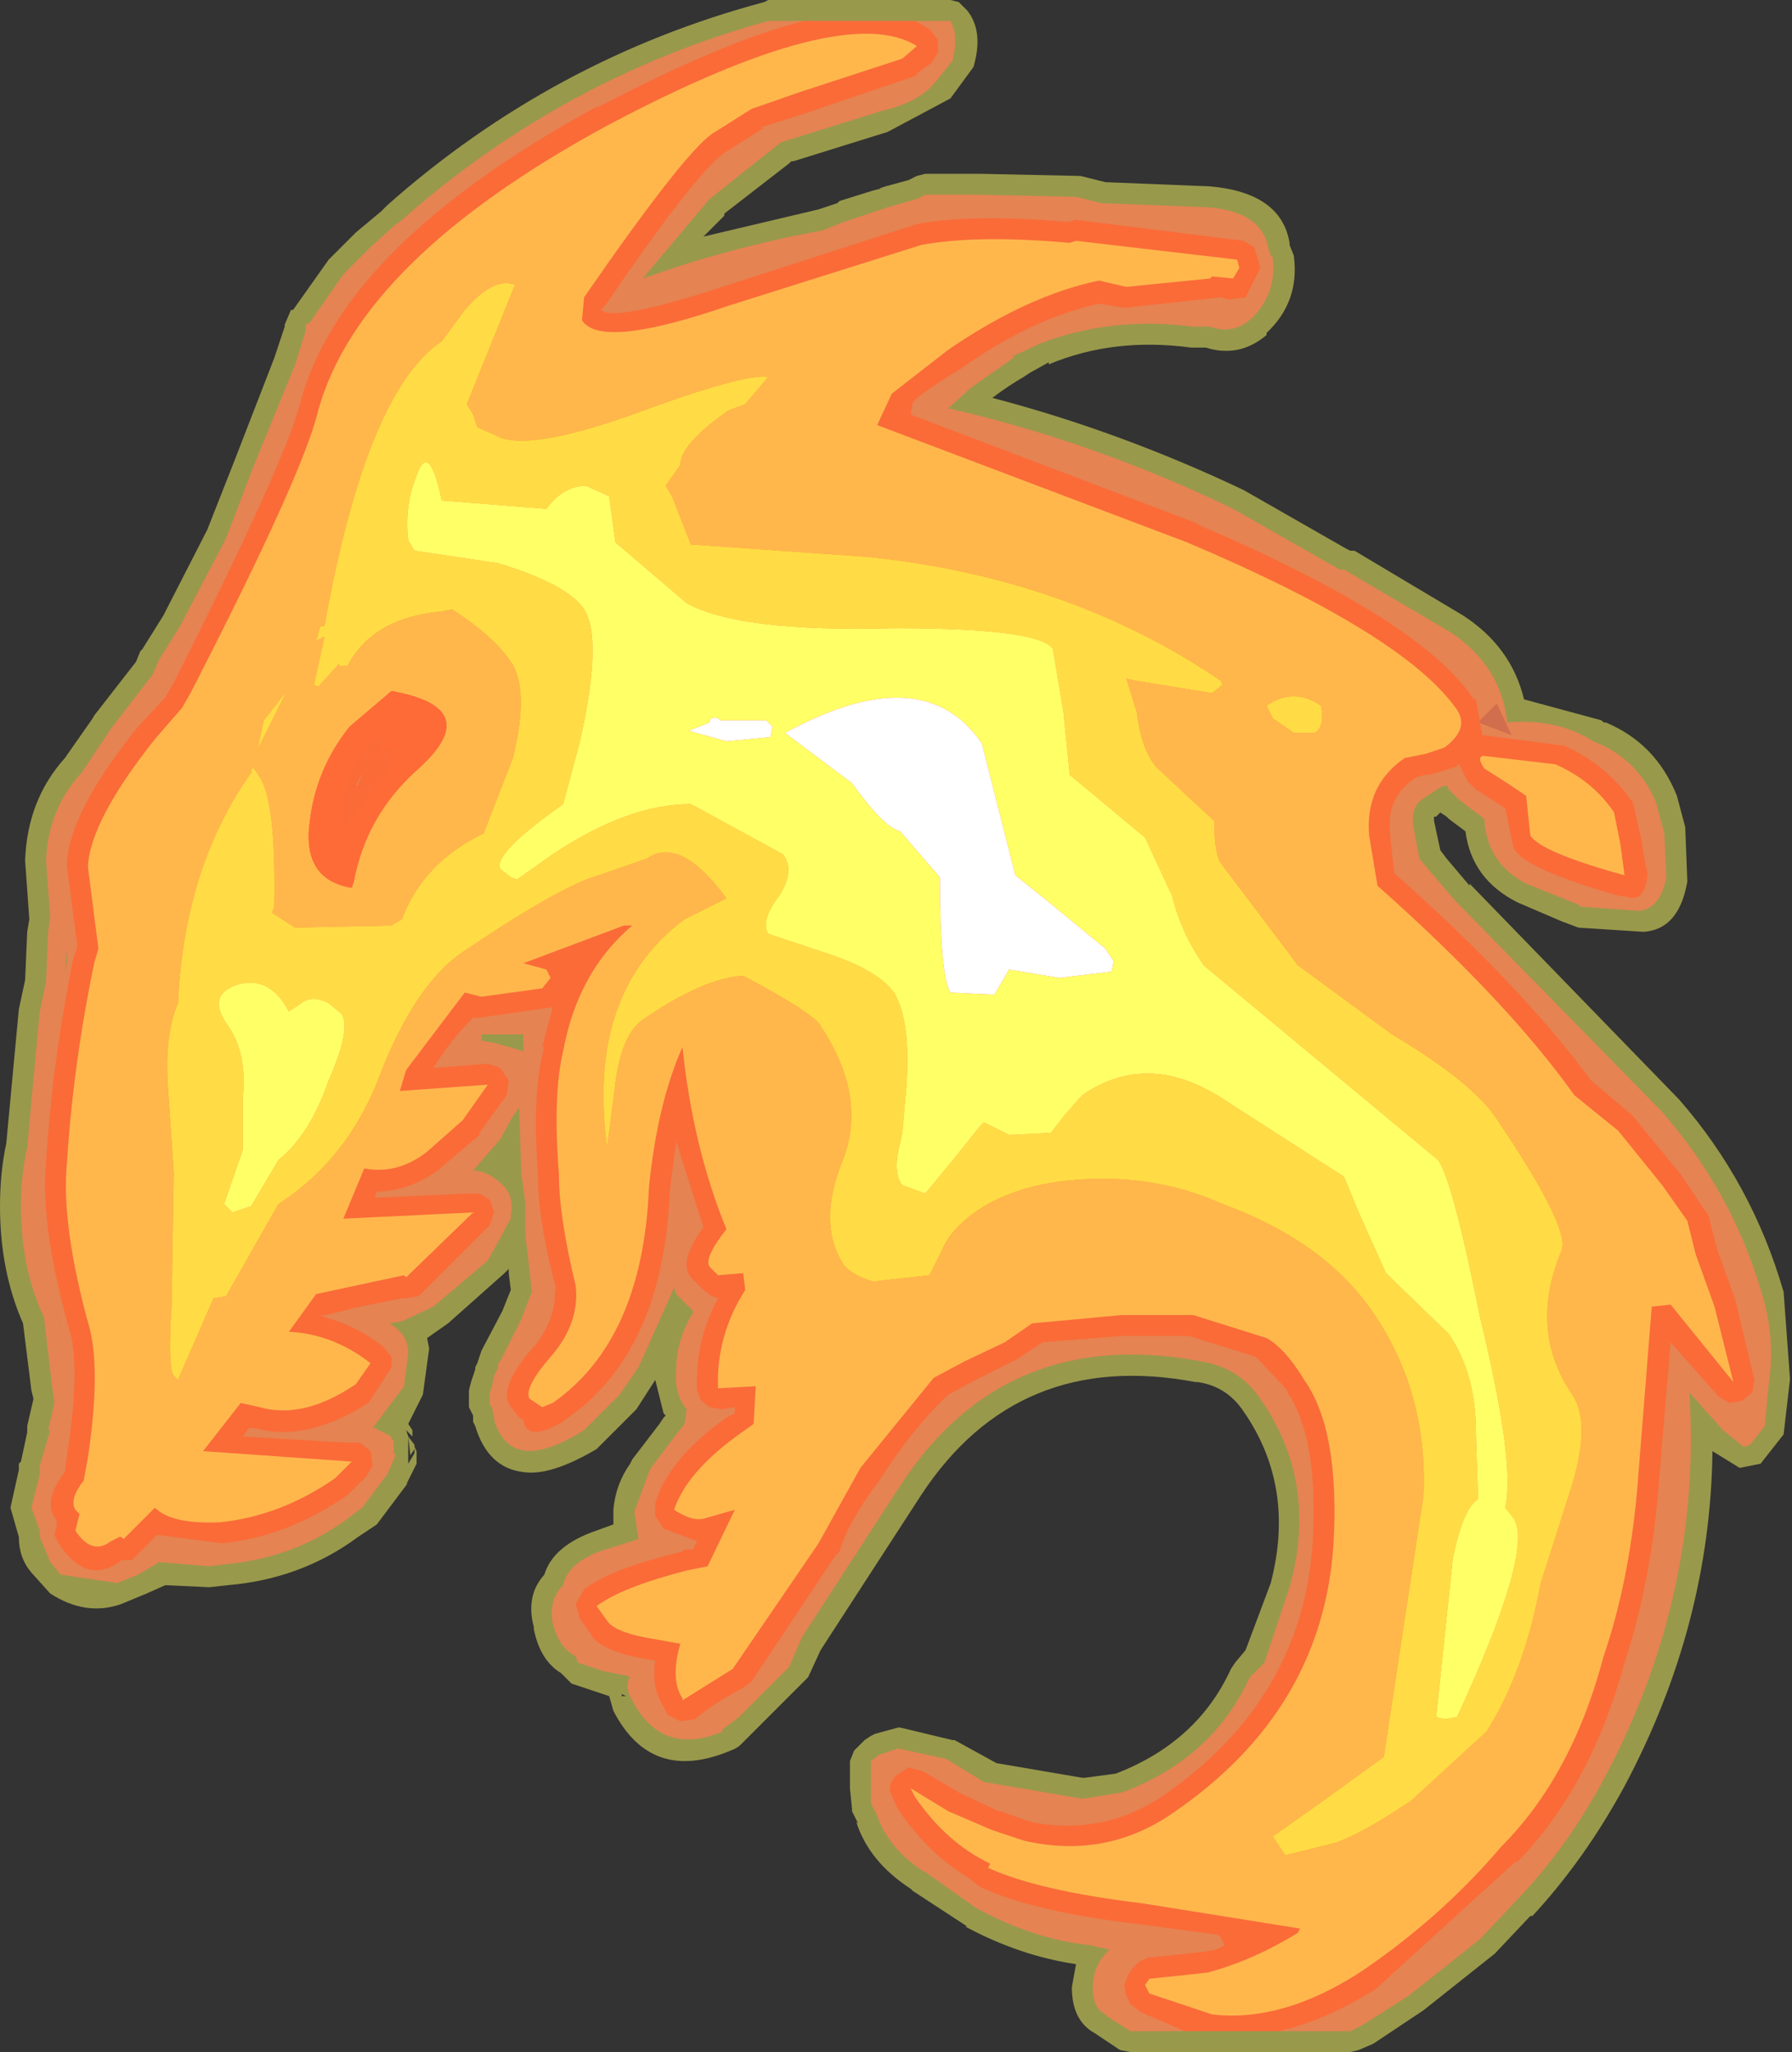 <?xml version="1.0" encoding="UTF-8" standalone="no"?>
<svg xmlns:ffdec="https://www.free-decompiler.com/flash" xmlns:xlink="http://www.w3.org/1999/xlink" ffdec:objectType="shape" height="49.0px" width="42.8px" xmlns="http://www.w3.org/2000/svg">
  <rect width="100%" height="100%" fill="#333333" stroke="none"/>
  <g transform="matrix(1.0, 0.0, 0.0, 1.0, -1.35, 0.5)">
    <path d="M19.7 -0.5 L24.05 -0.5 24.25 -0.45 24.45 -0.25 Q24.85 0.25 24.6 1.1 L24.05 1.85 22.55 2.65 20.3 3.35 20.25 3.35 20.2 3.4 18.65 4.6 18.65 4.65 18.15 5.15 20.9 4.5 21.35 4.35 21.4 4.3 22.2 4.05 22.4 4.0 22.35 4.0 22.5 3.95 23.05 3.8 23.25 3.7 23.45 3.65 24.75 3.65 27.1 3.7 27.15 3.7 27.75 3.85 30.25 3.95 Q31.95 4.1 32.15 5.3 L32.15 5.35 32.25 5.6 Q32.4 6.7 31.6 7.45 L31.6 7.5 Q30.95 8.05 30.15 7.8 L29.8 7.8 Q27.95 7.55 26.4 8.2 L26.4 8.15 25.95 8.4 25.8 8.5 Q25.45 8.7 25.05 9.0 28.1 9.8 31.05 11.2 L33.5 12.6 33.6 12.65 33.7 12.65 36.3 14.2 Q37.45 14.95 37.75 16.2 L39.6 16.7 39.65 16.75 39.7 16.75 Q40.9 17.25 41.4 18.5 L41.6 19.25 41.65 20.55 Q41.45 21.7 40.6 21.75 L39.05 21.65 38.65 21.5 37.6 21.05 Q36.5 20.5 36.35 19.35 L35.95 19.05 35.9 19.0 35.75 18.9 35.65 19.0 35.6 19.0 35.6 19.15 35.6 19.1 35.75 19.8 35.9 20.0 36.45 20.65 36.45 20.6 41.45 25.75 Q43.2 27.75 43.95 30.35 L44.1 32.4 44.1 32.45 43.95 33.75 43.4 34.45 42.9 34.55 42.25 34.15 Q42.2 38.3 40.15 42.15 39.2 43.9 37.95 45.25 L37.9 45.25 37.05 46.15 35.35 47.5 34.15 48.3 33.8 48.45 33.6 48.5 28.35 48.5 28.1 48.45 27.5 48.05 Q26.95 47.75 26.95 46.95 L27.05 46.4 Q25.7 46.2 24.4 45.5 L24.45 45.5 23.15 44.65 23.1 44.6 Q22.1 43.95 21.8 43.0 L21.85 43.05 21.7 42.75 21.7 42.7 21.65 42.2 21.65 41.75 21.65 41.55 21.75 41.3 21.95 41.1 22.0 41.05 22.15 40.95 22.25 40.9 22.8 40.75 22.85 40.75 24.1 41.05 24.15 41.05 25.15 41.6 27.2 41.95 27.25 41.95 28.0 41.85 Q29.95 41.1 30.75 39.35 L30.85 39.2 31.1 38.9 31.7 37.3 Q32.3 35.0 31.05 33.2 30.65 32.6 29.95 32.5 L29.9 32.5 Q25.65 31.7 23.35 35.2 L20.95 38.9 20.65 39.55 19.3 40.9 19.05 41.15 Q18.95 41.25 18.8 41.3 16.9 42.1 16.0 40.35 L15.9 40.0 15.6 39.9 15.0 39.7 14.75 39.45 Q14.25 39.15 14.1 38.4 L14.1 38.35 Q13.9 37.6 14.35 37.1 14.55 36.45 15.45 36.1 L16.0 35.9 16.0 35.6 16.0 35.55 Q16.05 34.95 16.4 34.45 L16.45 34.35 17.1 33.5 17.2 33.35 17.25 33.3 17.2 33.25 17.0 32.45 16.55 33.15 15.6 34.1 Q14.5 34.75 13.85 34.65 13.0 34.55 12.7 33.55 L12.65 33.45 12.65 33.35 12.65 33.3 12.55 33.1 12.55 32.7 12.6 32.5 12.7 32.2 12.7 32.15 12.75 32.05 12.85 31.75 13.35 30.8 13.55 30.3 13.5 29.9 13.5 29.8 13.4 29.9 12.05 31.1 11.55 31.45 11.6 31.7 11.45 32.8 11.1 33.5 11.2 33.65 11.2 33.8 11.2 33.85 11.2 33.8 11.05 33.65 11.1 33.8 11.25 34.0 11.25 34.05 11.3 34.15 11.3 34.45 11.05 34.95 11.1 34.9 10.35 35.9 9.9 36.2 Q8.55 37.2 6.8 37.35 L6.35 37.4 5.3 37.35 4.85 37.55 4.25 37.8 Q3.4 38.1 2.55 37.55 L2.1 37.05 Q1.8 36.7 1.8 36.2 L1.6 35.5 1.8 34.6 1.8 34.45 1.85 34.4 2.0 33.7 2.0 33.55 2.15 32.9 2.1 32.7 1.9 31.1 Q1.35 29.85 1.35 28.3 1.35 27.5 1.5 26.8 L1.8 23.6 1.95 22.9 2.0 21.75 2.05 21.45 1.95 20.05 Q2.0 18.6 2.9 17.6 L3.6 16.6 3.55 16.65 4.6 15.3 4.7 15.05 4.75 15.0 5.25 14.2 6.3 12.15 6.95 10.5 7.9 8.05 8.15 7.3 8.15 7.25 8.3 6.9 8.35 6.9 9.2 5.7 9.85 5.05 10.45 4.55 10.6 4.4 Q14.55 0.9 19.6 -0.45 L19.7 -0.5 M36.65 16.75 L37.45 17.05 37.1 16.3 36.65 16.75 M11.1 34.45 L11.25 34.2 11.25 34.1 11.15 34.25 11.1 33.8 11.1 34.5 11.1 34.45 M16.2 40.0 L16.25 40.0 16.3 40.0 16.2 39.95 16.2 40.0" fill="#ffff66" fill-opacity="0.498" fill-rule="evenodd" stroke="none"/>
    <path d="M41.1 19.4 L41.15 20.45 Q41.0 21.2 40.5 21.25 L39.1 21.15 39.05 21.1 37.8 20.6 Q36.85 20.1 36.8 19.05 L36.2 18.6 35.95 18.35 35.9 18.25 35.75 18.3 35.3 18.6 Q35.05 18.8 35.1 19.2 L35.25 20.0 35.5 20.3 36.1 21.0 41.05 26.05 Q42.75 28.0 43.45 30.45 43.75 31.5 43.6 32.5 L43.5 33.55 43.15 34.0 43.0 34.05 42.5 33.65 41.7 32.75 Q42.0 37.55 39.7 41.9 38.8 43.6 37.55 44.9 L36.7 45.8 35.0 47.15 33.9 47.85 33.6 48.0 28.35 48.0 27.8 47.65 27.75 47.6 Q27.45 47.45 27.45 46.95 27.45 46.45 27.8 46.1 L27.85 46.05 27.6 46.0 27.4 45.95 Q26.0 45.8 24.65 45.05 L23.45 44.2 23.35 44.15 Q22.55 43.6 22.3 42.85 L22.15 42.55 22.15 42.2 22.15 41.85 22.15 41.55 22.35 41.4 22.5 41.35 22.8 41.25 23.95 41.5 24.85 42.05 27.2 42.45 28.15 42.3 Q30.3 41.5 31.2 39.55 L31.55 39.2 32.15 37.4 Q32.85 34.9 31.45 32.9 30.95 32.15 30.0 32.0 25.4 31.15 22.9 34.9 L20.5 38.6 20.2 39.3 19.0 40.5 18.6 40.8 18.6 40.85 Q17.15 41.45 16.45 40.1 16.25 39.75 16.4 39.55 L16.3 39.5 16.25 39.5 15.75 39.4 15.15 39.2 15.1 39.05 Q14.7 38.85 14.55 38.25 14.45 37.7 14.8 37.35 14.9 36.85 15.65 36.55 L16.6 36.25 16.5 35.6 16.85 34.65 16.9 34.55 17.5 33.75 17.7 33.5 17.75 33.15 Q17.45 32.8 17.5 32.2 17.5 31.5 17.9 30.85 L17.9 30.8 17.5 30.4 17.45 30.25 16.6 32.15 16.15 32.8 15.3 33.65 Q13.55 34.75 13.15 33.4 L13.15 33.35 13.1 33.1 13.05 33.05 13.05 33.0 13.05 32.75 13.1 32.6 13.15 32.35 13.25 32.15 13.25 32.05 13.3 32.0 13.8 31.0 14.05 30.35 14.0 29.85 13.9 29.0 13.9 28.25 13.8 27.5 13.75 25.95 13.6 26.15 13.3 26.7 12.65 27.45 Q12.95 27.45 13.25 27.7 13.65 28.0 13.55 28.5 L13.55 28.6 13.0 29.6 11.7 30.7 10.95 31.05 10.65 31.1 Q11.1 31.35 11.1 31.8 L11.0 32.6 10.25 33.6 10.3 33.6 10.7 33.8 10.7 33.85 10.75 33.9 10.75 34.0 10.75 34.05 10.75 34.1 10.75 34.15 10.75 34.2 10.8 34.25 10.6 34.7 10.0 35.5 9.6 35.8 Q8.35 36.7 6.75 36.85 L6.35 36.9 5.15 36.8 4.65 37.1 4.15 37.3 2.8 37.1 2.55 36.8 2.3 36.2 2.3 36.15 2.3 36.05 2.1 35.5 2.3 34.7 2.3 34.5 2.55 33.65 2.5 33.65 2.65 33.0 2.6 32.65 2.4 30.95 Q1.85 29.8 1.85 28.3 1.85 27.55 2.0 26.9 L2.3 23.65 2.45 22.95 2.5 21.75 2.55 21.4 2.45 20.05 Q2.5 18.8 3.3 17.95 L4.0 16.9 5.0 15.6 5.15 15.25 5.65 14.45 6.75 12.35 7.4 10.65 8.4 8.2 8.65 7.4 8.65 7.25 8.75 7.2 9.55 6.05 10.2 5.4 10.75 4.9 10.95 4.75 Q14.8 1.35 19.7 0.0 L24.05 0.0 Q24.25 0.35 24.1 0.95 L23.7 1.45 Q23.3 1.95 22.4 2.15 L20.0 2.9 18.3 4.25 16.7 6.15 Q18.8 5.4 21.0 5.0 L21.5 4.8 22.4 4.5 22.55 4.45 23.25 4.25 23.45 4.15 24.75 4.15 27.05 4.2 27.65 4.35 30.2 4.45 Q31.5 4.55 31.65 5.45 L31.7 5.6 31.75 5.65 Q31.85 6.5 31.25 7.1 30.8 7.5 30.25 7.3 L29.85 7.3 Q27.9 7.05 26.2 7.7 L25.55 8.0 25.55 8.05 24.55 8.75 24.0 9.25 Q27.5 10.05 30.8 11.65 L33.35 13.1 33.45 13.1 36.0 14.6 Q37.2 15.4 37.35 16.75 38.55 16.65 39.4 17.2 40.45 17.6 40.9 18.65 L41.1 19.4 M37.15 16.75 L37.1 16.75 37.15 16.75 M2.95 22.15 L2.9 22.7 2.95 22.45 2.95 22.15 M12.85 24.2 L12.85 24.35 13.15 24.4 13.85 24.6 13.85 24.25 13.85 24.2 12.95 24.2 12.85 24.2 M2.8 31.35 L2.7 30.8 2.75 31.05 2.8 31.35" fill="#f77d54" fill-opacity="0.8" fill-rule="evenodd" stroke="none"/>
    <path d="M40.7 20.35 Q40.65 21.1 40.15 20.9 L40.05 20.9 Q37.75 20.25 37.5 19.75 L37.3 18.8 36.6 18.35 36.4 18.15 36.2 17.75 36.15 17.75 36.15 17.8 35.5 18.0 35.4 18.0 35.2 18.05 Q34.45 18.5 34.55 19.4 L34.55 19.45 34.65 20.35 Q37.7 23.05 39.35 25.3 L40.3 26.1 40.35 26.15 41.5 27.55 42.1 28.45 42.15 28.5 42.35 29.3 42.8 30.55 43.25 32.45 43.2 32.75 42.95 32.95 42.65 33.0 42.4 32.85 41.25 31.55 40.95 35.15 Q40.75 37.4 40.15 39.2 39.35 42.15 37.6 43.95 L37.55 43.95 34.2 47.0 Q33.0 47.75 31.9 48.0 L29.65 48.0 28.6 47.55 28.35 47.35 28.25 47.15 28.2 46.9 28.3 46.65 28.4 46.5 28.55 46.35 28.75 46.25 30.15 46.1 30.4 46.05 30.6 45.95 30.5 45.75 30.45 45.7 28.6 45.45 Q26.0 45.15 24.75 44.55 L24.55 44.4 24.5 44.35 Q23.5 43.75 22.8 42.7 L22.7 42.5 22.6 42.25 Q22.6 42.05 22.75 41.9 L23.05 41.7 23.4 41.8 24.25 42.3 25.2 42.75 25.25 42.75 25.95 43.0 Q27.65 43.35 29.1 42.4 32.45 40.1 32.7 36.35 32.85 33.85 32.1 32.75 L32.1 32.7 31.35 31.9 29.75 31.4 29.7 31.4 28.15 31.4 26.25 31.55 25.65 31.95 25.55 32.0 24.65 32.45 24.0 32.8 Q23.15 33.6 22.35 34.85 21.6 35.85 21.4 36.55 L21.3 36.65 19.3 39.65 19.1 39.8 Q18.35 40.2 17.95 40.55 L17.6 40.6 17.3 40.45 17.2 40.25 Q16.9 39.8 17.0 39.15 15.65 38.95 15.45 38.5 L15.2 38.15 15.1 37.8 15.3 37.45 Q15.95 36.95 17.65 36.55 L17.7 36.5 17.9 36.5 18.0 36.3 17.2 36.0 17.0 35.7 17.0 35.4 Q17.3 34.35 18.7 33.35 L18.8 33.3 18.9 33.25 18.9 33.1 18.6 33.15 18.3 33.1 18.1 32.95 18.0 32.7 Q17.95 31.5 18.5 30.5 L18.35 30.45 18.15 30.3 17.95 30.1 17.9 30.05 Q17.5 29.7 18.15 28.8 L17.5 26.75 17.35 27.9 Q17.2 31.8 14.85 33.4 L14.8 33.45 14.5 33.6 Q13.9 33.85 13.85 33.4 L13.75 33.35 13.6 33.15 Q13.15 32.7 14.15 31.6 14.65 30.95 14.6 30.25 L14.65 30.35 Q14.2 28.65 14.2 27.6 L14.2 27.55 Q14.05 25.6 14.35 24.5 L14.3 24.5 14.55 23.55 12.8 23.8 12.75 23.8 12.65 23.8 Q12.1 24.35 11.7 25.0 L13.0 24.9 13.3 25.0 13.5 25.3 13.45 25.65 12.8 26.55 12.8 26.6 11.8 27.45 Q11.1 27.95 10.35 27.95 L10.3 28.1 12.5 28.0 12.8 28.0 13.05 28.15 13.15 28.45 13.05 28.75 11.35 30.45 11.05 30.5 10.95 30.5 9.7 30.75 9.75 30.75 9.15 30.9 9.0 30.9 9.1 30.95 Q9.85 31.15 10.5 31.65 L10.7 31.9 10.7 32.15 10.15 33.0 Q8.65 33.95 7.45 33.6 L7.3 33.6 7.15 33.8 9.65 33.95 9.95 33.95 10.2 34.15 10.25 34.5 10.1 34.75 9.7 35.15 9.65 35.2 Q8.2 36.2 6.65 36.35 L5.1 36.15 4.7 36.55 4.5 36.75 4.25 36.75 4.2 36.8 Q3.4 37.35 2.75 36.35 L2.65 36.15 2.7 35.95 2.7 35.8 Q2.35 35.35 2.9 34.65 L2.95 34.25 Q3.25 32.35 3.05 31.4 2.3 28.8 2.45 27.25 2.6 24.85 3.1 22.4 L3.2 22.1 2.95 20.2 Q2.95 18.95 4.65 16.85 L5.3 16.15 5.5 15.8 Q8.1 10.65 8.5 9.2 9.45 5.4 15.6 2.05 L15.65 2.05 Q18.6 0.5 20.55 0.0 L23.2 0.0 23.55 0.2 23.75 0.45 23.75 0.75 23.6 1.0 23.25 1.25 23.25 1.3 20.6 2.2 19.5 2.55 19.6 2.55 18.65 3.15 Q17.95 3.65 15.8 6.8 L15.7 6.9 Q16.0 7.2 18.6 6.35 L23.25 4.85 Q24.6 4.6 26.85 4.8 L27.05 4.75 31.05 5.25 31.3 5.4 31.4 5.7 31.45 5.9 31.1 6.6 30.7 6.65 30.5 6.6 28.2 6.85 27.6 6.75 Q26.0 7.1 24.3 8.3 23.4 8.85 23.15 9.1 L23.1 9.4 29.95 12.0 29.9 12.0 Q35.3 14.3 36.55 16.2 L36.6 16.2 36.75 17.05 38.65 17.3 38.7 17.3 Q39.7 17.75 40.3 18.6 L40.35 18.65 40.55 19.55 40.65 20.15 40.7 20.35 M9.85 18.25 L9.9 18.25 10.0 17.95 9.85 18.25" fill="#ff6633" fill-opacity="0.8" fill-rule="evenodd" stroke="none"/>
    <path d="M42.3 30.7 L42.75 32.5 41.25 30.65 40.8 30.7 40.45 35.1 Q40.25 37.3 39.65 39.05 38.9 41.9 37.2 43.6 35.8 45.25 33.9 46.55 32.0 47.8 30.3 47.6 L28.8 47.1 28.7 46.9 28.8 46.75 30.2 46.6 Q31.3 46.3 32.35 45.65 L32.4 45.55 28.65 44.95 Q26.15 44.65 24.95 44.1 L25.0 44.0 Q23.95 43.5 23.2 42.4 L23.1 42.2 24.0 42.75 25.05 43.2 25.8 43.45 Q27.75 43.9 29.35 42.8 32.95 40.35 33.2 36.35 33.35 33.65 32.5 32.45 32.05 31.7 31.6 31.45 L29.85 30.9 29.65 30.9 28.15 30.9 26.0 31.1 25.35 31.55 24.4 32.0 23.65 32.4 21.9 34.55 20.9 36.35 18.85 39.35 17.65 40.1 17.65 40.05 Q17.35 39.6 17.6 38.75 L17.05 38.65 Q16.05 38.5 15.85 38.2 L15.6 37.85 Q16.2 37.4 17.75 37.0 L18.25 36.9 18.9 35.55 18.2 35.75 Q17.9 35.85 17.45 35.55 17.75 34.65 19.0 33.75 L19.35 33.5 19.4 32.6 18.5 32.65 Q18.45 31.4 19.15 30.3 L19.1 29.9 18.5 29.95 18.3 29.75 Q18.15 29.55 18.7 28.85 17.9 26.9 17.65 24.5 17.05 25.85 16.85 27.85 16.7 31.5 14.55 33.0 L14.3 33.1 14.0 32.9 Q13.85 32.65 14.5 31.9 15.2 31.1 15.1 30.2 14.7 28.55 14.7 27.55 14.55 25.65 14.8 24.6 15.15 22.7 16.45 21.6 L16.25 21.6 13.85 22.5 14.4 22.65 14.5 22.85 14.3 23.1 12.85 23.3 12.45 23.2 11.05 25.05 10.9 25.55 13.0 25.4 12.4 26.25 11.55 27.0 Q10.85 27.55 10.05 27.4 L9.55 28.6 12.65 28.45 11.05 30.0 11.0 29.95 9.6 30.25 8.9 30.4 8.25 31.3 Q9.3 31.35 10.2 32.05 L9.85 32.55 Q8.6 33.4 7.55 33.1 L7.1 33.0 6.2 34.15 9.75 34.4 9.35 34.8 Q8.05 35.7 6.6 35.85 5.45 35.9 5.05 35.5 L4.3 36.25 4.25 36.2 4.2 36.2 4.0 36.3 Q3.55 36.65 3.15 36.05 L3.25 35.65 3.15 35.55 Q3.0 35.3 3.35 34.85 L3.45 34.3 Q3.75 32.3 3.5 31.25 2.8 28.75 2.95 27.25 3.1 24.9 3.6 22.5 L3.7 22.15 3.45 20.2 Q3.5 19.1 5.05 17.15 L5.7 16.4 5.9 16.05 Q8.6 10.8 8.95 9.3 9.95 5.7 15.85 2.5 21.5 -0.5 23.25 0.6 L22.9 0.9 20.45 1.7 19.3 2.1 18.35 2.7 Q17.65 3.2 15.3 6.6 L15.25 7.15 Q15.7 7.85 18.75 6.8 L23.35 5.35 Q24.7 5.1 26.9 5.3 L27.05 5.25 30.9 5.7 30.95 5.9 30.8 6.15 30.3 6.1 30.25 6.15 28.25 6.35 27.6 6.2 Q25.9 6.55 24.0 7.85 L22.65 8.9 22.3 9.65 29.7 12.45 Q34.9 14.65 36.15 16.45 36.45 16.9 35.85 17.35 L35.4 17.5 34.9 17.6 Q33.95 18.25 34.05 19.45 L34.25 20.65 Q37.35 23.4 38.95 25.65 L40.0 26.5 41.05 27.8 41.65 28.65 41.85 29.45 42.3 30.7 M28.5 16.5 L28.25 15.7 28.45 15.75 30.3 16.05 30.55 15.85 30.5 15.75 Q26.9 13.3 22.1 12.8 L17.85 12.5 17.4 11.35 17.25 11.1 17.6 10.6 Q17.6 10.1 18.75 9.3 L19.15 9.15 19.7 8.5 Q19.15 8.4 16.45 9.4 13.9 10.3 13.2 9.9 L12.75 9.7 12.65 9.4 12.5 9.15 13.65 6.3 Q13.15 6.1 12.45 6.9 L11.9 7.65 Q10.1 8.85 9.1 14.45 L9.0 14.45 8.9 14.8 9.1 14.7 8.85 15.85 8.95 15.9 9.45 15.35 9.45 15.4 9.65 15.4 Q10.25 14.25 11.9 14.1 L12.15 14.05 Q13.15 14.7 13.55 15.3 14.0 15.95 13.6 17.6 L12.9 19.4 Q11.45 20.1 10.95 21.45 L10.7 21.6 8.4 21.65 7.85 21.3 7.9 21.15 Q7.95 18.65 7.55 18.05 7.35 17.7 7.35 17.95 5.75 20.2 5.6 23.45 5.3 24.15 5.35 25.3 L5.5 27.5 5.45 30.65 Q5.35 32.15 5.5 32.35 L5.6 32.45 6.45 30.5 6.75 30.45 8.0 28.25 Q9.7 27.15 10.45 25.1 11.3 22.95 12.45 22.2 14.75 20.65 15.65 20.4 L16.8 20.0 Q17.6 19.45 18.7 20.95 L17.7 21.45 Q15.35 23.2 15.85 26.9 L16.05 25.35 Q16.2 24.2 16.7 23.85 18.15 22.85 19.1 22.8 20.8 23.7 20.95 24.0 22.05 25.65 21.5 27.15 20.85 28.7 21.5 29.7 21.7 29.95 22.2 30.1 L23.55 29.95 23.85 29.35 Q24.05 28.85 24.7 28.4 25.75 27.7 27.45 27.65 29.1 27.6 30.55 28.25 33.0 29.15 34.15 30.85 35.45 32.75 35.35 35.2 L34.4 41.45 32.95 42.5 31.75 43.35 32.05 43.8 33.25 43.5 Q33.85 43.3 35.05 42.5 L36.85 40.85 Q37.75 39.45 38.15 37.3 L38.9 34.95 Q39.35 33.45 38.9 32.8 37.85 31.25 38.65 29.35 38.85 28.8 37.05 26.15 36.45 25.3 34.6 24.2 L32.35 22.55 30.5 20.1 Q30.35 19.85 30.35 19.1 L29.7 18.5 28.95 17.8 Q28.6 17.35 28.5 16.5 M36.8 17.55 L38.5 17.75 Q39.4 18.15 39.9 18.9 L40.05 19.65 40.15 20.4 Q38.15 19.85 37.9 19.45 L37.8 18.5 37.35 18.2 36.8 17.85 Q36.6 17.55 36.8 17.55 M8.2 16.0 L7.65 16.7 7.5 17.4 8.2 16.0 M32.75 17.0 Q33.0 16.85 32.9 16.35 32.25 15.9 31.6 16.35 L31.75 16.65 32.25 17.0 32.75 17.0 M9.75 20.7 L9.8 20.55 Q10.1 18.95 11.35 17.85 12.95 16.4 10.7 16.0 L9.7 16.85 Q8.9 17.85 8.75 19.1 8.55 20.5 9.75 20.7" fill="#ffb74c" fill-rule="evenodd" stroke="none"/>
    <path d="M28.5 16.5 Q28.6 17.35 28.95 17.8 L29.7 18.5 30.35 19.1 Q30.35 19.85 30.5 20.1 L32.35 22.55 34.6 24.2 Q36.45 25.3 37.05 26.15 38.85 28.8 38.65 29.35 37.85 31.25 38.9 32.8 39.35 33.45 38.9 34.95 L38.15 37.3 Q37.75 39.45 36.85 40.85 L35.05 42.5 Q33.85 43.3 33.25 43.5 L32.05 43.8 31.75 43.35 32.95 42.5 34.4 41.45 35.35 35.2 Q35.45 32.75 34.15 30.85 33.0 29.15 30.55 28.25 29.1 27.6 27.45 27.65 25.75 27.7 24.7 28.4 24.05 28.85 23.85 29.35 L23.55 29.95 22.2 30.1 Q21.7 29.95 21.5 29.7 20.85 28.7 21.5 27.15 22.05 25.65 20.95 24.0 20.8 23.7 19.1 22.8 18.15 22.85 16.7 23.85 16.2 24.2 16.05 25.35 L15.85 26.9 Q15.35 23.2 17.7 21.45 L18.7 20.95 Q17.6 19.45 16.8 20.0 L15.65 20.4 Q14.75 20.65 12.45 22.2 11.3 22.95 10.45 25.1 9.7 27.15 8.0 28.25 L6.75 30.45 6.45 30.5 5.6 32.45 5.5 32.35 Q5.35 32.15 5.45 30.65 L5.5 27.5 5.35 25.3 Q5.3 24.15 5.6 23.45 5.75 20.2 7.35 17.95 7.35 17.7 7.55 18.05 7.95 18.65 7.9 21.15 L7.85 21.3 8.4 21.65 10.7 21.6 10.95 21.45 Q11.45 20.1 12.9 19.4 L13.6 17.6 Q14.0 15.95 13.55 15.3 13.15 14.7 12.15 14.05 L11.9 14.1 Q10.25 14.25 9.65 15.4 L9.45 15.4 9.45 15.35 8.95 15.9 8.85 15.85 9.1 14.7 8.9 14.8 9.0 14.45 9.1 14.45 Q10.1 8.85 11.9 7.65 L12.45 6.9 Q13.15 6.1 13.65 6.3 L12.5 9.15 12.65 9.4 12.75 9.7 13.2 9.9 Q13.9 10.3 16.45 9.4 19.15 8.4 19.7 8.5 L19.15 9.15 18.75 9.3 Q17.6 10.1 17.6 10.6 L17.25 11.1 17.4 11.35 17.85 12.5 22.1 12.8 Q26.9 13.3 30.5 15.75 L30.55 15.85 30.3 16.05 28.45 15.75 28.25 15.7 28.5 16.5 M26.75 16.5 L26.5 15.0 Q26.2 14.5 22.7 14.5 19.0 14.6 17.75 13.9 L16.05 12.45 15.9 11.35 15.35 11.1 Q14.8 11.1 14.4 11.65 L11.9 11.45 Q11.6 10.0 11.3 10.85 11.0 11.6 11.1 12.4 L11.25 12.65 13.25 12.95 Q14.9 13.45 15.3 14.05 15.75 14.75 15.2 17.2 L14.8 18.7 Q13.1 19.9 13.3 20.25 L13.55 20.45 13.7 20.5 14.55 19.9 Q16.35 18.7 17.85 18.7 L20.05 19.9 Q20.35 20.3 19.95 20.9 19.5 21.5 19.7 21.8 L21.05 22.25 Q22.3 22.65 22.7 23.2 23.1 23.85 23.0 25.4 L22.9 26.55 22.8 27.0 Q22.7 27.55 22.9 27.8 L23.45 28.0 24.15 27.15 24.75 26.4 24.85 26.3 25.45 26.6 26.45 26.55 26.8 26.1 27.2 25.65 Q28.8 24.55 30.65 25.8 L33.45 27.6 33.8 28.45 34.45 29.9 35.95 31.35 Q36.6 32.3 36.6 33.7 L36.65 35.3 Q36.3 35.5 36.05 36.7 L35.65 40.5 35.85 40.55 36.15 40.5 Q38.0 36.5 37.5 35.75 L37.3 35.5 Q37.55 34.45 36.7 30.95 36.05 27.7 35.7 27.2 L30.1 22.55 Q29.55 21.75 29.35 20.9 L28.7 19.5 26.9 18.0 26.75 16.5 M32.75 17.0 L32.25 17.0 31.75 16.65 31.6 16.35 Q32.25 15.9 32.9 16.35 33.0 16.85 32.75 17.0 M8.2 16.0 L7.5 17.4 7.65 16.7 8.2 16.0 M7.05 23.0 Q6.25 23.25 6.8 24.0 7.25 24.65 7.15 25.7 L7.15 26.95 6.7 28.25 6.9 28.45 7.35 28.3 8.0 27.2 Q8.75 26.6 9.2 25.3 9.75 24.05 9.5 23.7 L9.2 23.45 Q8.8 23.25 8.55 23.45 L8.25 23.65 Q7.8 22.8 7.05 23.0" fill="#ffdc45" fill-rule="evenodd" stroke="none"/>
    <path d="M26.75 16.5 L26.9 18.0 28.7 19.5 29.35 20.9 Q29.55 21.75 30.1 22.55 L35.7 27.2 Q36.05 27.7 36.7 30.95 37.55 34.45 37.3 35.5 L37.5 35.75 Q38.0 36.5 36.15 40.5 L35.85 40.55 35.65 40.5 36.05 36.7 Q36.3 35.5 36.65 35.3 L36.6 33.7 Q36.6 32.3 35.95 31.35 L34.45 29.9 33.8 28.45 33.45 27.6 30.65 25.8 Q28.8 24.55 27.2 25.65 L26.8 26.1 26.45 26.55 25.45 26.6 24.85 26.3 24.75 26.4 24.15 27.15 23.45 28.0 22.9 27.8 Q22.7 27.55 22.8 27.0 L22.9 26.55 23.0 25.4 Q23.1 23.85 22.7 23.2 22.3 22.65 21.05 22.25 L19.7 21.8 Q19.5 21.5 19.95 20.9 20.35 20.3 20.05 19.9 L17.85 18.7 Q16.35 18.7 14.55 19.9 L13.7 20.5 13.55 20.45 13.3 20.25 Q13.1 19.9 14.8 18.7 L15.2 17.2 Q15.75 14.75 15.3 14.05 14.9 13.45 13.25 12.95 L11.25 12.65 11.1 12.4 Q11.0 11.6 11.3 10.85 11.6 10.0 11.9 11.45 L14.4 11.65 Q14.8 11.1 15.35 11.1 L15.9 11.35 16.05 12.45 17.75 13.9 Q19.0 14.6 22.7 14.5 26.2 14.5 26.5 15.0 L26.75 16.5 M22.85 19.35 L23.8 20.45 Q23.8 22.8 24.05 23.2 L25.1 23.25 25.45 22.65 26.65 22.85 27.9 22.7 27.95 22.45 27.75 22.15 26.35 21.0 25.6 20.4 24.8 17.25 Q23.4 15.2 20.1 17.0 L21.7 18.2 Q22.45 19.25 22.85 19.35 M7.05 23.0 Q7.8 22.8 8.25 23.65 L8.55 23.45 Q8.8 23.25 9.2 23.45 L9.5 23.7 Q9.75 24.05 9.2 25.3 8.75 26.6 8.0 27.2 L7.35 28.3 6.9 28.45 6.7 28.25 7.15 26.95 7.15 25.7 Q7.25 24.65 6.8 24.0 6.25 23.25 7.05 23.0 M19.8 16.85 L19.65 16.7 18.7 16.7 18.55 16.7 18.5 16.65 Q18.3 16.6 18.3 16.75 L17.8 16.95 18.7 17.2 19.75 17.1 19.8 16.85" fill="#ffff66" fill-rule="evenodd" stroke="none"/>
    <path d="M22.85 19.35 Q22.45 19.25 21.7 18.2 L20.1 17.0 Q23.4 15.2 24.8 17.25 L25.6 20.4 26.35 21.0 27.75 22.15 27.95 22.45 27.9 22.7 26.65 22.85 25.45 22.65 25.1 23.25 24.05 23.2 Q23.8 22.8 23.8 20.45 L22.85 19.35 M19.8 16.85 L19.75 17.1 18.7 17.2 17.8 16.95 18.3 16.75 Q18.3 16.6 18.5 16.65 L18.55 16.7 18.7 16.7 19.65 16.7 19.8 16.85" fill="#ffffff" fill-rule="evenodd" stroke="none"/>
    <path d="M9.75 20.7 Q8.55 20.5 8.75 19.1 8.9 17.85 9.7 16.85 L10.7 16.0 Q12.95 16.4 11.35 17.85 10.1 18.95 9.8 20.55 L9.75 20.7 M9.6 19.2 L10.2 18.45 10.5 18.1 10.7 17.7 10.7 17.35 Q10.65 17.3 10.05 17.8 L10.65 17.05 10.55 17.05 Q10.0 17.35 9.75 17.95 9.5 18.5 9.55 19.15 L9.6 19.2" fill="#fe6b37" fill-rule="evenodd" stroke="none"/>
  </g>
</svg>
